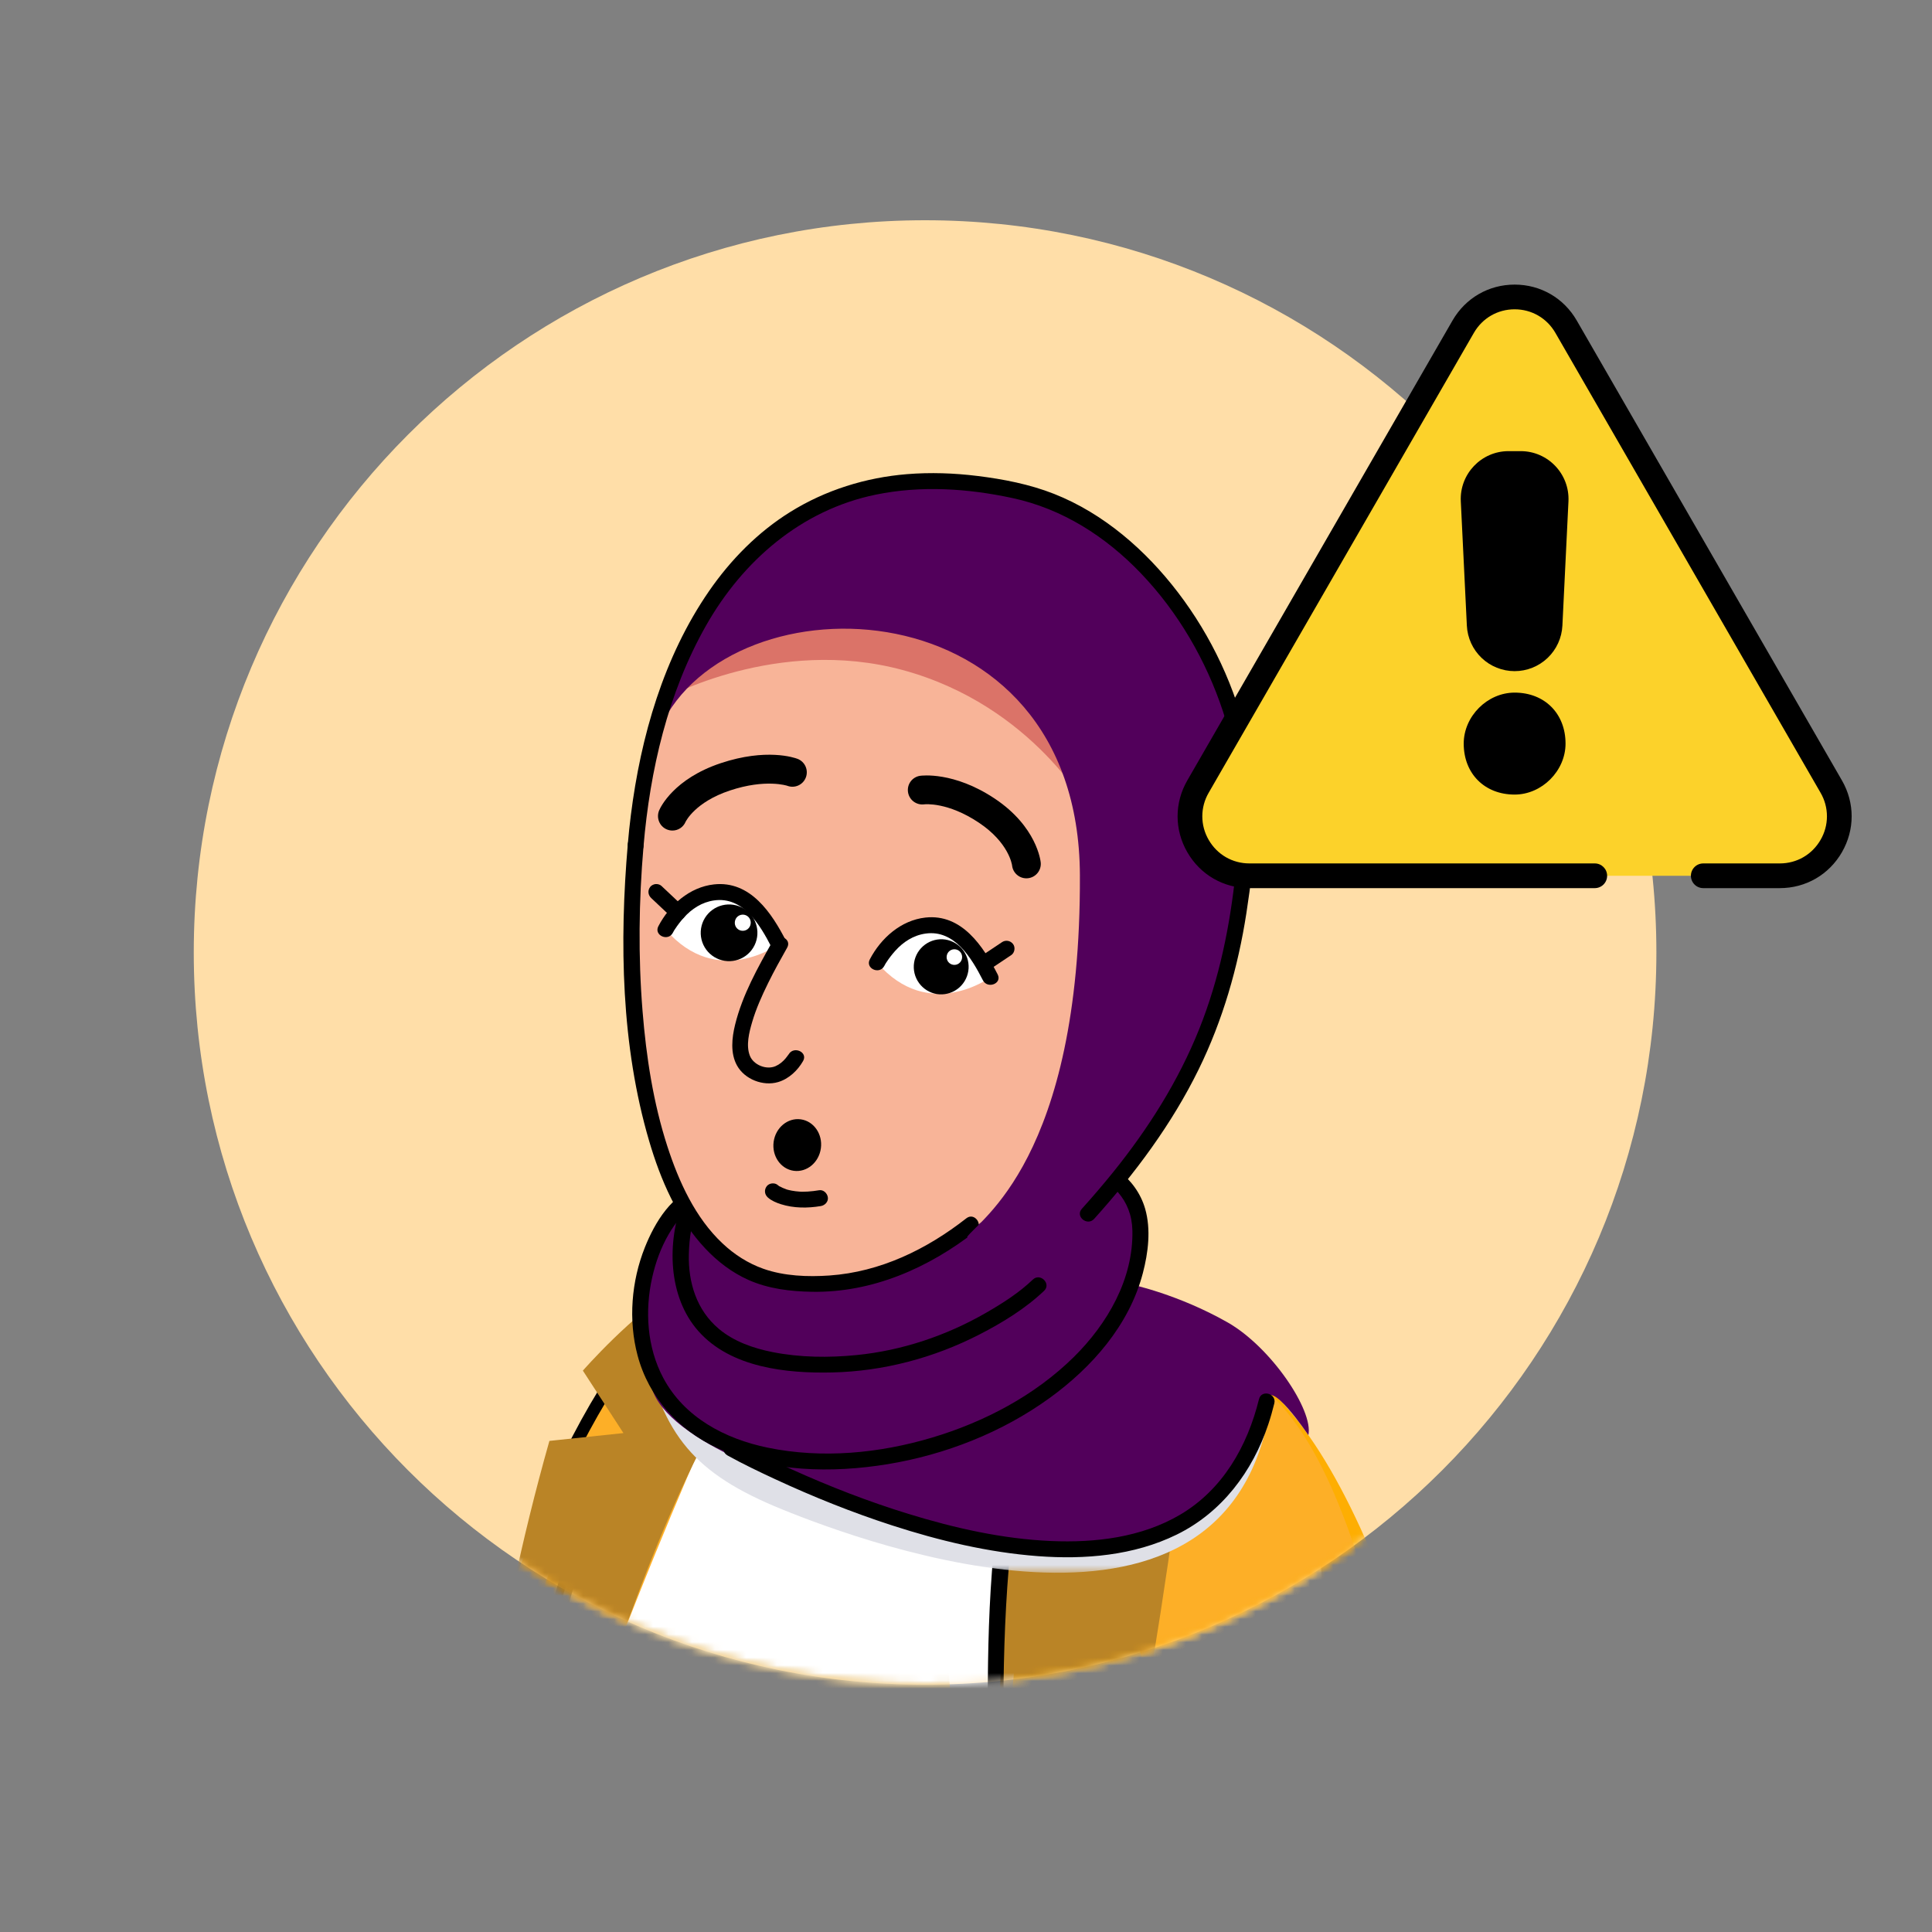 <svg width="250" height="250" viewBox="0 0 250 250" fill="none" xmlns="http://www.w3.org/2000/svg">
<rect x="0" y="0" width="250" height="250" fill="#808080" stroke="none"/>
<path fill-rule="evenodd" clip-rule="evenodd" d="M214.335 123.25C214.335 175.578 171.967 218 119.705 218C67.441 218 25.073 175.578 25.073 123.25C25.073 70.921 67.441 28.5 119.705 28.5C171.967 28.5 214.335 70.921 214.335 123.25Z" fill="#FFDEA8"/>
<mask id="mask0_347_65539" style="mask-type:alpha" maskUnits="userSpaceOnUse" x="25" y="28" width="190" height="190">
<path d="M119.318 28.5C67.231 28.706 25.074 71.049 25.074 123.25C25.074 175.579 67.44 218 119.704 218C171.967 218 214.335 175.579 214.335 123.25C214.335 71.049 172.178 28.706 120.091 28.5" fill="white"/>
</mask>
<g mask="url(#mask0_347_65539)">
<path fill-rule="evenodd" clip-rule="evenodd" d="M95.812 168.712C70.169 180.513 57.706 245.723 54.725 283.841C52.018 318.438 36.733 440.299 38.704 455.165C101.548 460.146 139.386 437.669 139.386 437.669C112.284 347.66 142.823 147.077 95.812 168.712Z" fill="#D69005"/>
</g>
<mask id="mask1_347_65539" style="mask-type:alpha" maskUnits="userSpaceOnUse" x="25" y="28" width="190" height="190">
<path d="M119.318 28.5C67.231 28.706 25.074 71.049 25.074 123.25C25.074 175.579 67.44 218 119.704 218C171.967 218 214.335 175.579 214.335 123.25C214.335 71.049 172.178 28.706 120.091 28.5" fill="white"/>
</mask>
<g mask="url(#mask1_347_65539)">
<path fill-rule="evenodd" clip-rule="evenodd" d="M170.415 234.09C168.415 253.49 163.181 275.632 152.658 295.024C146.465 296.718 140.179 298.049 133.831 299.008C101.611 303.873 81.449 296.691 81.449 296.691C81.449 296.691 68.863 262.318 68.726 232.581C68.63 211.817 80.954 178.293 88.361 176.14C104.965 171.313 111.123 171.018 129.782 170.372C148.317 169.73 160.701 177.169 166.619 184.66C170.299 189.31 172.958 209.505 170.415 234.09Z" fill="white"/>
</g>
<mask id="mask2_347_65539" style="mask-type:alpha" maskUnits="userSpaceOnUse" x="25" y="28" width="190" height="190">
<path d="M119.318 28.5C67.231 28.706 25.074 71.049 25.074 123.25C25.074 175.579 67.44 218 119.704 218C171.967 218 214.335 175.579 214.335 123.25C214.335 71.049 172.178 28.706 120.091 28.5" fill="white"/>
</mask>
<g mask="url(#mask2_347_65539)">
<path fill-rule="evenodd" clip-rule="evenodd" d="M74.079 199.015C71.237 207.451 69.087 216.192 68.124 225.051C67.242 233.172 67.866 241.41 68.917 249.487C70.719 263.337 74.015 277.006 78.228 290.314C78.755 291.978 79.302 293.635 79.868 295.286C80.072 295.88 80.253 296.949 80.722 297.418C81.109 297.805 81.954 297.939 82.45 298.085C83.735 298.465 85.035 298.792 86.342 299.089C98.899 301.949 112.061 302.292 124.842 301.128C128.055 300.835 131.364 300.582 134.522 299.912C136.144 299.57 137.765 299.227 139.385 298.883C143.61 297.99 147.833 297.095 152.057 296.2L152.931 296.016C154.224 295.742 153.676 293.759 152.385 294.032L142.136 296.2C138.172 297.04 134.24 297.971 130.217 298.483C116.456 300.232 102.216 300.281 88.582 297.473C86.281 296.998 83.941 296.487 81.723 295.699L82.439 296.417C79.68 288.875 77.499 281.08 75.569 273.29C73.74 265.905 72.218 258.435 71.164 250.898C70.081 243.17 69.346 235.22 69.959 227.419C70.7 217.944 73.034 208.549 76.06 199.562C76.484 198.305 74.501 197.764 74.079 199.015Z" fill="black"/>
</g>
<mask id="mask3_347_65539" style="mask-type:alpha" maskUnits="userSpaceOnUse" x="25" y="28" width="190" height="190">
<path d="M119.318 28.5C67.231 28.706 25.074 71.049 25.074 123.25C25.074 175.579 67.44 218 119.704 218C171.967 218 214.335 175.579 214.335 123.25C214.335 71.049 172.178 28.706 120.091 28.5" fill="white"/>
</mask>
<g mask="url(#mask3_347_65539)">
<path fill-rule="evenodd" clip-rule="evenodd" d="M110.764 219.127C109.941 218.9 109.068 218.929 108.262 219.211C107.456 219.493 106.755 220.015 106.254 220.706C106.016 221.036 105.827 221.399 105.697 221.785C105.56 220.977 105.187 220.228 104.625 219.631C104.063 219.035 103.337 218.618 102.538 218.433C101.74 218.249 100.905 218.304 100.138 218.593C99.371 218.882 98.707 219.391 98.228 220.057C97.99 220.387 97.803 220.751 97.674 221.136C97.538 220.365 97.189 219.647 96.667 219.063C96.144 218.48 95.47 218.053 94.718 217.832C93.895 217.605 93.022 217.635 92.216 217.917C91.41 218.198 90.71 218.719 90.207 219.41C89.564 220.308 89.304 221.424 89.484 222.514C89.663 223.604 90.268 224.578 91.165 225.222C91.666 225.582 92.242 225.826 92.849 225.937C93.456 226.047 94.081 226.02 94.676 225.859C95.331 225.675 95.932 225.336 96.427 224.869C96.921 224.403 97.296 223.823 97.518 223.18C97.616 223.785 97.846 224.36 98.194 224.863C98.632 225.496 99.237 225.994 99.942 226.303C100.647 226.611 101.424 226.718 102.186 226.61C102.948 226.503 103.665 226.186 104.257 225.695C104.849 225.203 105.293 224.557 105.539 223.828C105.639 224.432 105.872 225.008 106.219 225.511C106.708 226.217 107.403 226.754 108.209 227.049C109.015 227.343 109.893 227.381 110.722 227.157C111.55 226.932 112.289 226.457 112.836 225.796C113.384 225.135 113.713 224.32 113.779 223.465C113.847 222.506 113.586 221.553 113.037 220.764C112.489 219.974 111.687 219.397 110.764 219.127Z" fill="white"/>
</g>
<mask id="mask4_347_65539" style="mask-type:alpha" maskUnits="userSpaceOnUse" x="25" y="28" width="190" height="190">
<path d="M119.318 28.5C67.231 28.706 25.074 71.049 25.074 123.25C25.074 175.579 67.44 218 119.704 218C171.967 218 214.335 175.579 214.335 123.25C214.335 71.049 172.178 28.706 120.091 28.5" fill="white"/>
</mask>
<g mask="url(#mask4_347_65539)">
<path fill-rule="evenodd" clip-rule="evenodd" d="M92.572 182.842C92.572 182.842 68.998 234.638 62.287 270.627C55.576 306.616 74.418 464.531 74.418 464.531C74.418 464.531 22.416 452.263 12.058 440.108C4.387 431.105 58.37 177.481 88.96 169.398C92.357 179.355 92.572 182.842 92.572 182.842Z" fill="#FDAF27"/>
</g>
<mask id="mask5_347_65539" style="mask-type:alpha" maskUnits="userSpaceOnUse" x="25" y="28" width="190" height="190">
<path d="M119.318 28.5C67.231 28.706 25.074 71.049 25.074 123.25C25.074 175.579 67.44 218 119.704 218C171.967 218 214.335 175.579 214.335 123.25C214.335 71.049 172.178 28.706 120.091 28.5" fill="white"/>
</mask>
<g mask="url(#mask5_347_65539)">
<path fill-rule="evenodd" clip-rule="evenodd" d="M72.39 191.841C72.255 191.841 72.122 191.807 72.004 191.742C71.886 191.676 71.786 191.582 71.714 191.468C71.642 191.354 71.6 191.223 71.593 191.089C71.585 190.954 71.611 190.819 71.669 190.697C78.113 177.181 83.703 169.961 88.756 168.625L89.475 168.435L89.716 169.139C93.108 179.084 93.359 182.646 93.368 182.793C93.381 183.004 93.309 183.212 93.169 183.371C93.029 183.53 92.831 183.626 92.62 183.64C92.515 183.647 92.41 183.633 92.31 183.599C92.211 183.565 92.119 183.511 92.041 183.442C91.962 183.372 91.898 183.288 91.853 183.193C91.807 183.098 91.78 182.996 91.775 182.891C91.772 182.86 91.518 179.51 88.457 170.404C84.095 172.116 78.937 179.167 73.111 191.386C72.973 191.673 72.687 191.841 72.39 191.841Z" fill="black"/>
</g>
<mask id="mask6_347_65539" style="mask-type:alpha" maskUnits="userSpaceOnUse" x="25" y="28" width="190" height="190">
<path d="M119.318 28.5C67.231 28.706 25.074 71.049 25.074 123.25C25.074 175.579 67.44 218 119.704 218C171.967 218 214.335 175.579 214.335 123.25C214.335 71.049 172.178 28.706 120.091 28.5" fill="white"/>
</mask>
<g mask="url(#mask6_347_65539)">
<path fill-rule="evenodd" clip-rule="evenodd" d="M59.916 286.43C59.57 299.02 60.059 311.636 60.698 324.208C61.471 339.402 62.58 354.576 63.838 369.736C65.062 384.509 66.439 399.272 67.917 414.024C69.072 425.54 70.287 437.05 71.565 448.553C72.086 453.241 72.619 457.928 73.164 462.613C73.225 463.143 73.197 463.81 73.364 464.319C73.386 464.382 73.382 464.464 73.39 464.531L74.691 463.538C69.258 462.256 63.864 460.785 58.499 459.249C48.245 456.31 37.982 453.09 28.189 448.828C24.039 447.02 19.871 445.036 16.176 442.395C15.482 441.899 14.812 441.373 14.18 440.801C13.896 440.545 13.62 440.28 13.354 440.006C13.254 439.905 12.567 439.131 12.887 439.516C12.838 439.451 12.796 439.38 12.763 439.306C12.647 439.074 12.821 439.527 12.725 439.207C12.653 438.967 12.592 438.724 12.542 438.478C12.52 438.382 12.467 438.028 12.486 438.155C12.504 438.287 12.45 437.842 12.441 437.741C12.406 437.355 12.382 436.968 12.367 436.581C12.331 435.612 12.345 434.64 12.379 433.67C12.47 430.957 12.716 428.25 13.002 425.551C13.854 417.53 15.114 409.55 16.456 401.598C18.252 390.967 20.272 380.374 22.411 369.805C24.897 357.526 27.554 345.281 30.357 333.07C33.343 320.035 36.504 307.041 39.839 294.091C43.131 281.316 46.601 268.585 50.324 255.927C53.71 244.412 57.295 232.95 61.257 221.619C62.134 219.11 63.032 216.609 63.952 214.115C64.409 212.869 62.424 212.333 61.969 213.566C57.908 224.588 54.271 235.762 50.85 246.997C47.023 259.556 43.479 272.2 40.117 284.891C36.658 297.972 33.382 311.099 30.29 324.271C27.327 336.862 24.525 349.491 21.887 362.154C19.586 373.215 17.41 384.305 15.447 395.431C13.919 404.092 12.494 412.778 11.414 421.508C10.778 426.645 10.017 431.977 10.341 437.166C10.42 438.409 10.515 439.814 11.32 440.824C13.649 443.737 17.345 445.755 20.576 447.467C29.988 452.453 40.275 455.862 50.422 458.994C57.865 461.294 65.374 463.374 72.94 465.231C73.341 465.33 73.742 465.427 74.144 465.523C74.725 465.66 75.529 465.228 75.445 464.531C74.933 460.243 74.448 455.952 73.967 451.66C72.745 440.761 71.579 429.856 70.47 418.945C68.986 404.439 67.62 389.921 66.369 375.392C65.064 360.12 63.898 344.831 63.038 329.526C62.306 316.48 61.728 303.4 61.894 290.329C61.909 289.028 61.936 287.73 61.971 286.43C62.009 285.106 59.953 285.107 59.916 286.43" fill="black"/>
</g>
<mask id="mask7_347_65539" style="mask-type:alpha" maskUnits="userSpaceOnUse" x="25" y="28" width="190" height="190">
<path d="M119.318 28.5C67.231 28.706 25.074 71.049 25.074 123.25C25.074 175.579 67.44 218 119.704 218C171.967 218 214.335 175.579 214.335 123.25C214.335 71.049 172.178 28.706 120.091 28.5" fill="white"/>
</mask>
<g mask="url(#mask7_347_65539)">
<path fill-rule="evenodd" clip-rule="evenodd" d="M60.577 281.42C60.577 281.42 56.138 239.242 71.093 186.452L80.672 185.44L75.423 177.358C75.423 177.358 101.696 147.354 93.629 182.168C76.875 209.886 60.577 281.42 60.577 281.42Z" fill="#BA8426"/>
</g>
<mask id="mask8_347_65539" style="mask-type:alpha" maskUnits="userSpaceOnUse" x="25" y="28" width="190" height="190">
<path d="M119.318 28.5C67.231 28.706 25.074 71.049 25.074 123.25C25.074 175.579 67.44 218 119.704 218C171.967 218 214.335 175.579 214.335 123.25C214.335 71.049 172.178 28.706 120.091 28.5" fill="white"/>
</mask>
<g mask="url(#mask8_347_65539)">
<path fill-rule="evenodd" clip-rule="evenodd" d="M240.614 429.636C240.614 429.636 207.299 458.406 144.556 464.531C140.015 450.242 129.546 300.017 129.588 265.314C129.623 230.611 129.532 176.64 151.305 173.854C161.403 174.164 169.329 183.116 176.045 197.754C195.199 239.522 204.462 327.613 226.015 393.382C230.329 406.546 235.133 418.811 240.614 429.635" fill="#FEAE02"/>
</g>
<mask id="mask9_347_65539" style="mask-type:alpha" maskUnits="userSpaceOnUse" x="25" y="28" width="190" height="190">
<path d="M119.318 28.5C67.231 28.706 25.074 71.049 25.074 123.25C25.074 175.579 67.44 218 119.704 218C171.967 218 214.335 175.579 214.335 123.25C214.335 71.049 172.178 28.706 120.091 28.5" fill="white"/>
</mask>
<g mask="url(#mask9_347_65539)">
<path fill-rule="evenodd" clip-rule="evenodd" d="M157.027 176.427C133.376 171.61 151.169 228.18 162.263 285.482C165.742 303.456 179.461 367.398 179.461 367.398L207.298 366.152C207.298 366.152 196.08 301.167 191.256 277.414C182.693 235.242 178.222 180.744 157.027 176.426" fill="#FDAF27"/>
</g>
<mask id="mask10_347_65539" style="mask-type:alpha" maskUnits="userSpaceOnUse" x="25" y="28" width="190" height="190">
<path d="M119.318 28.5C67.231 28.706 25.074 71.049 25.074 123.25C25.074 175.579 67.44 218 119.704 218C171.967 218 214.335 175.579 214.335 123.25C214.335 71.049 172.178 28.706 120.091 28.5" fill="white"/>
</mask>
<g mask="url(#mask10_347_65539)">
<path fill-rule="evenodd" clip-rule="evenodd" d="M129.585 288.962C129.585 288.962 141.865 269.588 152.124 195.367C148.659 193.935 144.6 192.295 144.6 192.295L165.133 177.167C165.133 177.167 134.695 150.542 130.494 199.288C127.711 231.569 129.584 288.962 129.584 288.962" fill="#BA8426"/>
</g>
<mask id="mask11_347_65539" style="mask-type:alpha" maskUnits="userSpaceOnUse" x="25" y="28" width="190" height="190">
<path d="M119.318 28.5C67.231 28.706 25.074 71.049 25.074 123.25C25.074 175.579 67.44 218 119.704 218C171.967 218 214.335 175.579 214.335 123.25C214.335 71.049 172.178 28.706 120.091 28.5" fill="white"/>
</mask>
<g mask="url(#mask11_347_65539)">
<path fill-rule="evenodd" clip-rule="evenodd" d="M145.078 168.918C136.333 170.11 132.604 179.558 130.796 187.073C127.871 199.233 127.774 212.089 127.817 224.528C127.863 237.906 128.544 251.273 128.557 264.651C128.564 271.495 128.801 278.335 129.079 285.172C129.483 295.049 129.999 304.921 130.558 314.789C131.224 326.458 131.948 338.124 132.732 349.786C133.538 361.847 134.401 373.904 135.321 385.957C136.174 397.184 137.097 408.405 138.091 419.62C138.889 428.575 139.734 437.527 140.75 446.46C141.374 451.939 141.932 457.491 143.082 462.892C143.219 463.534 143.366 464.177 143.564 464.805C143.688 465.201 144.1 465.605 144.554 465.559C165.134 463.526 185.481 458.863 204.652 451.045C215.749 446.521 226.573 441.027 236.392 434.119C238.079 432.929 239.776 431.715 241.341 430.364C242.346 429.5 240.885 428.049 239.887 428.909C235.642 432.57 230.249 435.873 225.184 438.792C211.542 446.654 196.775 452.516 181.615 456.691C169.485 460.031 157.07 462.265 144.554 463.502C144.885 463.753 145.214 464.005 145.545 464.258C144.264 460.183 143.929 455.695 143.402 451.481C142.387 443.329 141.583 435.15 140.817 426.972C139.824 416.344 138.931 405.708 138.086 395.068C137.151 383.232 136.273 371.392 135.453 359.547C134.635 347.794 133.873 336.038 133.166 324.278C132.543 313.857 131.965 303.431 131.478 293.001C131.12 285.305 130.789 277.604 130.654 269.9C130.468 259.175 130.308 248.453 130.064 237.727C129.763 224.472 129.505 211.09 131.021 197.895C131.631 192.606 132.543 187.261 134.374 182.243C135.694 178.624 137.657 174.8 140.96 172.615C142.377 171.679 143.944 171.131 145.625 170.902C146.929 170.724 146.374 168.741 145.078 168.918Z" fill="black"/>
</g>
<mask id="mask12_347_65539" style="mask-type:alpha" maskUnits="userSpaceOnUse" x="83" y="174" width="82" height="30">
<path d="M83.298 174.313H164.464V203.512H83.298V174.313Z" fill="white"/>
</mask>
<g mask="url(#mask12_347_65539)">
<path fill-rule="evenodd" clip-rule="evenodd" d="M83.298 174.313C85.793 185.754 89.824 190.691 101.222 195.32C112.231 199.791 159.551 217.288 164.466 181.324C141.203 186.454 83.298 174.313 83.298 174.313Z" fill="#DFE0E7"/>
</g>
<mask id="mask13_347_65539" style="mask-type:alpha" maskUnits="userSpaceOnUse" x="25" y="28" width="190" height="190">
<path d="M119.318 28.5C67.231 28.706 25.074 71.049 25.074 123.25C25.074 175.579 67.44 218 119.704 218C171.967 218 214.335 175.579 214.335 123.25C214.335 71.049 172.178 28.706 120.091 28.5" fill="white"/>
</mask>
<g mask="url(#mask13_347_65539)">
<path fill-rule="evenodd" clip-rule="evenodd" d="M90.884 154.523C82.538 156.288 74.908 183.699 99.539 188.414C120.27 192.382 147.124 178.667 147.558 159.764C147.985 141.248 106.973 151.119 90.884 154.523Z" fill="#52005B"/>
</g>
<mask id="mask14_347_65539" style="mask-type:alpha" maskUnits="userSpaceOnUse" x="25" y="28" width="190" height="190">
<path d="M119.318 28.5C67.231 28.706 25.074 71.049 25.074 123.25C25.074 175.579 67.44 218 119.704 218C171.967 218 214.335 175.579 214.335 123.25C214.335 71.049 172.178 28.706 120.091 28.5" fill="white"/>
</mask>
<g mask="url(#mask14_347_65539)">
<path fill-rule="evenodd" clip-rule="evenodd" d="M158.852 171.118C152.476 167.488 146.401 166.21 146.401 166.21L144.357 169.223C137.856 168.902 132.733 169.909 132.733 169.909L84.782 175.828C77.418 189.904 137.285 201.067 137.285 201.067C156.213 200.764 163.159 187.333 163.903 181.324C164.177 178.088 169.3 185.703 169.3 185.703C169.994 182.527 164.466 174.313 158.853 171.118" fill="#52005B"/>
</g>
<mask id="mask15_347_65539" style="mask-type:alpha" maskUnits="userSpaceOnUse" x="25" y="28" width="190" height="190">
<path d="M119.318 28.5C67.231 28.706 25.074 71.049 25.074 123.25C25.074 175.579 67.44 218 119.704 218C171.967 218 214.335 175.579 214.335 123.25C214.335 71.049 172.178 28.706 120.091 28.5" fill="white"/>
</mask>
<g mask="url(#mask15_347_65539)">
<path fill-rule="evenodd" clip-rule="evenodd" d="M91.672 158.685C91.672 158.685 92.041 170.709 101.218 171.773C116.626 173.561 131.416 166.089 136.985 152.857C125.307 160.079 116.92 168.789 106.017 167.591C95.116 166.394 91.672 158.685 91.672 158.685Z" fill="#52005B"/>
</g>
<mask id="mask16_347_65539" style="mask-type:alpha" maskUnits="userSpaceOnUse" x="25" y="28" width="190" height="190">
<path d="M119.318 28.5C67.231 28.706 25.074 71.049 25.074 123.25C25.074 175.579 67.44 218 119.704 218C171.967 218 214.335 175.579 214.335 123.25C214.335 71.049 172.178 28.706 120.091 28.5" fill="white"/>
</mask>
<g mask="url(#mask16_347_65539)">
<path fill-rule="evenodd" clip-rule="evenodd" d="M90.611 153.53C86.987 154.331 84.713 158.235 83.447 161.409C81.7 165.783 81.289 170.832 82.502 175.396C83.942 180.814 87.815 185.093 92.88 187.399C99.666 190.49 107.618 190.652 114.867 189.462C122.312 188.239 129.646 185.362 135.777 180.932C141.302 176.939 146.125 171.468 147.885 164.74C148.578 162.096 148.952 159.088 148.182 156.414C147.597 154.384 146.335 152.689 144.66 151.426C140.703 148.446 135.165 147.937 130.385 147.824C124.009 147.673 117.618 148.453 111.331 149.451C105.48 150.379 99.677 151.583 93.886 152.829C92.794 153.063 91.703 153.298 90.611 153.53C89.318 153.803 89.865 155.788 91.158 155.515C102.227 153.171 113.338 150.625 124.668 149.99C129.794 149.704 135.28 149.648 140.182 151.387C143.835 152.68 146.441 155.266 146.531 159.208C146.677 165.491 143.298 171.31 138.947 175.601C133.894 180.582 127.37 184.007 120.611 186.024C113.789 188.062 106.376 188.775 99.36 187.331C93.831 186.193 88.552 183.431 85.82 178.291C83.724 174.349 83.421 169.608 84.394 165.299C84.841 163.319 85.518 161.454 86.528 159.711C87.324 158.338 88.388 156.984 89.567 156.209C90.226 155.775 90.444 155.672 91.158 155.515C92.45 155.229 91.901 153.245 90.611 153.53Z" fill="black"/>
</g>
<mask id="mask17_347_65539" style="mask-type:alpha" maskUnits="userSpaceOnUse" x="25" y="28" width="190" height="190">
<path d="M119.318 28.5C67.231 28.706 25.074 71.049 25.074 123.25C25.074 175.579 67.44 218 119.704 218C171.967 218 214.335 175.579 214.335 123.25C214.335 71.049 172.178 28.706 120.091 28.5" fill="white"/>
</mask>
<g mask="url(#mask17_347_65539)">
<path fill-rule="evenodd" clip-rule="evenodd" d="M88.35 155.328C86.291 160.719 86.407 167.784 90.378 172.254C94.576 176.983 101.764 177.729 107.687 177.595C114.319 177.445 120.849 175.709 126.743 172.68C129.691 171.166 132.691 169.332 135.105 167.031C136.065 166.116 134.609 164.662 133.652 165.575C131.878 167.267 129.835 168.584 127.598 169.872C122.472 172.829 116.719 174.765 110.824 175.346C107.241 175.701 103.514 175.663 99.974 174.962C97.496 174.471 94.968 173.598 93.009 171.946C90.132 169.52 89.055 165.952 89.135 162.339C89.182 160.174 89.52 158.004 90.332 155.874C90.805 154.636 88.817 154.101 88.35 155.328Z" fill="black"/>
</g>
<mask id="mask18_347_65539" style="mask-type:alpha" maskUnits="userSpaceOnUse" x="25" y="28" width="190" height="190">
<path d="M119.318 28.5C67.231 28.706 25.074 71.049 25.074 123.25C25.074 175.579 67.44 218 119.704 218C171.967 218 214.335 175.579 214.335 123.25C214.335 71.049 172.178 28.706 120.091 28.5" fill="white"/>
</mask>
<g mask="url(#mask18_347_65539)">
<path fill-rule="evenodd" clip-rule="evenodd" d="M94.139 188.335C96.139 189.443 98.211 190.434 100.282 191.395C105.206 193.681 110.259 195.708 115.426 197.383C121.549 199.367 127.883 200.88 134.315 201.365C140.381 201.82 146.72 201.294 152.252 198.583C158.113 195.711 162.083 190.416 164.122 184.295C164.417 183.407 164.671 182.506 164.896 181.597C165.212 180.312 163.232 179.763 162.913 181.051C161.407 187.149 158.216 192.766 152.688 196.013C147.686 198.954 141.715 199.652 136.009 199.408C129.742 199.138 123.55 197.742 117.57 195.903C112.403 194.314 107.356 192.358 102.473 190.146C100.034 189.042 97.67 187.811 95.279 186.613C95.244 186.596 95.21 186.577 95.177 186.558C94.017 185.916 92.98 187.694 94.139 188.334" fill="black"/>
</g>
<mask id="mask19_347_65539" style="mask-type:alpha" maskUnits="userSpaceOnUse" x="25" y="28" width="190" height="190">
<path d="M119.318 28.5C67.231 28.706 25.074 71.049 25.074 123.25C25.074 175.579 67.44 218 119.704 218C171.967 218 214.335 175.579 214.335 123.25C214.335 71.049 172.178 28.706 120.091 28.5" fill="white"/>
</mask>
<g mask="url(#mask19_347_65539)">
<path fill-rule="evenodd" clip-rule="evenodd" d="M88.97 82.488C82.069 93.385 74.89 164.131 101.006 165.784C136.478 168.031 149.125 126.771 154.166 115.241C159.209 103.711 159.913 74.649 131.619 65.663C108.246 58.24 96.608 70.428 88.97 82.488Z" fill="#F8B498"/>
</g>
<mask id="mask20_347_65539" style="mask-type:alpha" maskUnits="userSpaceOnUse" x="25" y="28" width="190" height="190">
<path d="M119.318 28.5C67.231 28.706 25.074 71.049 25.074 123.25C25.074 175.579 67.44 218 119.704 218C171.967 218 214.335 175.579 214.335 123.25C214.335 71.049 172.178 28.706 120.091 28.5H119.318Z" fill="white"/>
</mask>
<g mask="url(#mask20_347_65539)">
<path fill-rule="evenodd" clip-rule="evenodd" d="M86.023 90.389C86.023 90.389 100.568 82.299 116.811 86.703C133.746 91.297 141.019 105.071 141.019 105.071L137.078 77.826L109.298 70.955L92.35 79.076L86.077 88.183L86.023 90.389Z" fill="#DB7368"/>
</g>
<mask id="mask21_347_65539" style="mask-type:alpha" maskUnits="userSpaceOnUse" x="25" y="28" width="190" height="190">
<path d="M119.318 28.5C67.231 28.706 25.074 71.049 25.074 123.25C25.074 175.579 67.44 218 119.704 218C171.967 218 214.335 175.579 214.335 123.25C214.335 71.049 172.178 28.706 120.091 28.5" fill="white"/>
</mask>
<g mask="url(#mask21_347_65539)">
<path fill-rule="evenodd" clip-rule="evenodd" d="M81.24 109.208C80.144 121.931 80.374 135.315 84 147.646C85.472 152.659 87.648 157.719 91.272 161.564C92.862 163.251 94.726 164.675 96.85 165.622C99.427 166.772 102.266 167.108 105.063 167.156C112.885 167.291 120.183 164.066 126.262 159.307C127.303 158.491 126.095 156.826 125.05 157.644C119.91 161.668 113.915 164.591 107.333 165.049C104.525 165.244 101.461 165.127 98.784 164.18C96.793 163.477 95.023 162.338 93.489 160.893C89.955 157.567 87.842 152.907 86.365 148.361C84.529 142.704 83.623 136.757 83.146 130.842C82.573 123.751 82.661 116.611 83.27 109.526C83.383 108.214 81.353 107.886 81.24 109.208Z" fill="black"/>
</g>
<mask id="mask22_347_65539" style="mask-type:alpha" maskUnits="userSpaceOnUse" x="25" y="28" width="190" height="190">
<path d="M119.318 28.5C67.231 28.706 25.074 71.049 25.074 123.25C25.074 175.579 67.44 218 119.704 218C171.967 218 214.335 175.579 214.335 123.25C214.335 71.049 172.178 28.706 120.091 28.5" fill="white"/>
</mask>
<g mask="url(#mask22_347_65539)">
<path fill-rule="evenodd" clip-rule="evenodd" d="M113.49 124.569C113.49 124.569 115.34 120.985 118.491 120.039C123.049 118.669 125.772 121.797 128.143 126.47C128.143 126.47 120.205 132.336 113.49 124.569Z" fill="white"/>
</g>
<mask id="mask23_347_65539" style="mask-type:alpha" maskUnits="userSpaceOnUse" x="25" y="28" width="190" height="190">
<path d="M119.318 28.5C67.231 28.706 25.074 71.049 25.074 123.25C25.074 175.579 67.44 218 119.704 218C171.967 218 214.335 175.579 214.335 123.25C214.335 71.049 172.178 28.706 120.091 28.5" fill="white"/>
</mask>
<g mask="url(#mask23_347_65539)">
<path fill-rule="evenodd" clip-rule="evenodd" d="M114.425 124.993C114.583 124.693 114.586 124.7 114.708 124.513C115.042 124.004 115.413 123.52 115.818 123.065C116.873 121.886 118.191 121.024 119.777 120.803C123.521 120.279 125.72 123.979 127.186 126.845C127.784 128.013 129.704 127.276 129.099 126.094C127.226 122.429 124.445 118.218 119.749 118.732C116.59 119.078 113.988 121.395 112.552 124.146C111.939 125.322 113.815 126.163 114.425 124.992" fill="black"/>
</g>
<mask id="mask24_347_65539" style="mask-type:alpha" maskUnits="userSpaceOnUse" x="25" y="28" width="190" height="190">
<path d="M119.318 28.5C67.231 28.706 25.074 71.049 25.074 123.25C25.074 175.579 67.44 218 119.704 218C171.967 218 214.335 175.579 214.335 123.25C214.335 71.049 172.178 28.706 120.091 28.5" fill="white"/>
</mask>
<g mask="url(#mask24_347_65539)">
<path fill-rule="evenodd" clip-rule="evenodd" d="M125.298 125.655C125.225 126.118 125.063 126.562 124.819 126.962C124.575 127.363 124.255 127.711 123.876 127.987C123.498 128.263 123.069 128.462 122.613 128.573C122.158 128.683 121.685 128.703 121.222 128.631C120.295 128.475 119.466 127.96 118.916 127.198C118.366 126.435 118.138 125.486 118.284 124.557C118.429 123.628 118.935 122.793 119.692 122.235C120.449 121.676 121.395 121.439 122.326 121.575C122.789 121.647 123.233 121.81 123.633 122.055C124.033 122.299 124.381 122.62 124.657 122.999C124.933 123.378 125.131 123.807 125.241 124.263C125.351 124.718 125.37 125.191 125.298 125.654" fill="black"/>
</g>
<mask id="mask25_347_65539" style="mask-type:alpha" maskUnits="userSpaceOnUse" x="25" y="28" width="190" height="190">
<path d="M119.318 28.5C67.231 28.706 25.074 71.049 25.074 123.25C25.074 175.579 67.44 218 119.704 218C171.967 218 214.335 175.579 214.335 123.25C214.335 71.049 172.178 28.706 120.091 28.5" fill="white"/>
</mask>
<g mask="url(#mask25_347_65539)">
<path fill-rule="evenodd" clip-rule="evenodd" d="M124.485 124.001C124.466 124.132 124.421 124.258 124.353 124.372C124.285 124.485 124.195 124.584 124.088 124.662C123.981 124.741 123.86 124.798 123.732 124.829C123.603 124.86 123.469 124.866 123.338 124.845C123.208 124.825 123.082 124.779 122.969 124.709C122.856 124.64 122.759 124.549 122.681 124.441C122.604 124.334 122.548 124.212 122.518 124.083C122.488 123.954 122.484 123.821 122.506 123.69C122.525 123.559 122.57 123.433 122.638 123.319C122.706 123.206 122.796 123.107 122.903 123.029C123.01 122.95 123.131 122.893 123.26 122.862C123.388 122.831 123.522 122.825 123.653 122.846C123.784 122.866 123.909 122.913 124.022 122.982C124.135 123.051 124.233 123.142 124.31 123.25C124.388 123.357 124.443 123.479 124.473 123.608C124.503 123.737 124.507 123.87 124.485 124.001Z" fill="white"/>
</g>
<mask id="mask26_347_65539" style="mask-type:alpha" maskUnits="userSpaceOnUse" x="25" y="28" width="190" height="190">
<path d="M119.318 28.5C67.231 28.706 25.074 71.049 25.074 123.25C25.074 175.579 67.44 218 119.704 218C171.967 218 214.335 175.579 214.335 123.25C214.335 71.049 172.178 28.706 120.091 28.5" fill="white"/>
</mask>
<g mask="url(#mask26_347_65539)">
<path fill-rule="evenodd" clip-rule="evenodd" d="M128.346 125.266L130.545 123.796C130.649 123.726 130.753 123.656 130.858 123.588C131.304 123.287 131.418 122.572 131.082 122.15C130.918 121.934 130.677 121.79 130.409 121.748C130.142 121.706 129.868 121.769 129.646 121.924L127.447 123.394L127.136 123.604C126.686 123.903 126.574 124.618 126.911 125.041C127.269 125.491 127.869 125.586 128.346 125.266Z" fill="black"/>
</g>
<mask id="mask27_347_65539" style="mask-type:alpha" maskUnits="userSpaceOnUse" x="25" y="28" width="190" height="190">
<path d="M119.318 28.5C67.231 28.706 25.074 71.049 25.074 123.25C25.074 175.579 67.44 218 119.704 218C171.967 218 214.335 175.579 214.335 123.25C214.335 71.049 172.178 28.706 120.091 28.5" fill="white"/>
</mask>
<g mask="url(#mask27_347_65539)">
<path fill-rule="evenodd" clip-rule="evenodd" d="M86.129 120.278C86.129 120.278 87.98 116.694 91.131 115.748C95.687 114.378 98.414 117.506 100.782 122.179C100.782 122.179 92.844 128.045 86.129 120.278Z" fill="white"/>
</g>
<mask id="mask28_347_65539" style="mask-type:alpha" maskUnits="userSpaceOnUse" x="25" y="28" width="190" height="190">
<path d="M119.318 28.5C67.231 28.706 25.074 71.049 25.074 123.25C25.074 175.579 67.44 218 119.704 218C171.967 218 214.335 175.579 214.335 123.25C214.335 71.049 172.178 28.706 120.091 28.5" fill="white"/>
</mask>
<g mask="url(#mask28_347_65539)">
<path fill-rule="evenodd" clip-rule="evenodd" d="M87.066 120.702C87.222 120.402 87.225 120.409 87.349 120.222C87.683 119.713 88.054 119.229 88.458 118.774C89.512 117.595 90.832 116.734 92.417 116.512C96.161 115.988 98.36 119.688 99.826 122.554C100.423 123.722 102.345 122.985 101.739 121.803C99.867 118.138 97.085 113.927 92.389 114.441C89.23 114.787 86.628 117.104 85.192 119.855C84.579 121.031 86.454 121.872 87.066 120.701" fill="black"/>
</g>
<mask id="mask29_347_65539" style="mask-type:alpha" maskUnits="userSpaceOnUse" x="25" y="28" width="190" height="190">
<path d="M119.318 28.5C67.231 28.706 25.074 71.049 25.074 123.25C25.074 175.579 67.44 218 119.704 218C171.967 218 214.335 175.579 214.335 123.25C214.335 71.049 172.178 28.706 120.091 28.5" fill="white"/>
</mask>
<g mask="url(#mask29_347_65539)">
<path fill-rule="evenodd" clip-rule="evenodd" d="M97.965 121.276C97.891 121.752 97.723 122.209 97.472 122.62C97.221 123.031 96.891 123.389 96.502 123.673C96.112 123.956 95.671 124.161 95.203 124.274C94.735 124.387 94.249 124.407 93.773 124.332C93.297 124.257 92.84 124.09 92.429 123.839C92.018 123.587 91.66 123.258 91.376 122.869C91.093 122.479 90.888 122.038 90.775 121.57C90.662 121.101 90.642 120.615 90.717 120.139C90.791 119.663 90.958 119.206 91.209 118.795C91.46 118.383 91.789 118.025 92.178 117.741C92.568 117.457 93.009 117.252 93.478 117.139C93.946 117.025 94.432 117.005 94.908 117.08C95.385 117.155 95.841 117.323 96.253 117.574C96.664 117.825 97.022 118.155 97.306 118.545C97.59 118.935 97.794 119.376 97.907 119.845C98.02 120.314 98.04 120.8 97.965 121.276Z" fill="black"/>
</g>
<mask id="mask30_347_65539" style="mask-type:alpha" maskUnits="userSpaceOnUse" x="25" y="28" width="190" height="190">
<path d="M119.318 28.5C67.231 28.706 25.074 71.049 25.074 123.25C25.074 175.579 67.44 218 119.704 218C171.967 218 214.335 175.579 214.335 123.25C214.335 71.049 172.178 28.706 120.091 28.5" fill="white"/>
</mask>
<g mask="url(#mask30_347_65539)">
<path fill-rule="evenodd" clip-rule="evenodd" d="M97.129 119.574C97.109 119.708 97.061 119.836 96.991 119.952C96.921 120.067 96.828 120.168 96.719 120.248C96.609 120.327 96.485 120.385 96.354 120.417C96.222 120.448 96.086 120.454 95.952 120.433C95.818 120.412 95.69 120.365 95.575 120.295C95.459 120.224 95.359 120.132 95.279 120.022C95.199 119.913 95.142 119.789 95.11 119.657C95.078 119.526 95.073 119.389 95.093 119.256C95.111 119.119 95.155 118.986 95.224 118.867C95.293 118.747 95.386 118.643 95.496 118.56C95.607 118.477 95.733 118.417 95.867 118.383C96.001 118.35 96.14 118.344 96.276 118.365C96.413 118.386 96.543 118.435 96.661 118.508C96.778 118.581 96.879 118.677 96.959 118.789C97.039 118.902 97.095 119.03 97.124 119.165C97.153 119.3 97.155 119.439 97.129 119.575" fill="white"/>
</g>
<mask id="mask31_347_65539" style="mask-type:alpha" maskUnits="userSpaceOnUse" x="25" y="28" width="190" height="190">
<path d="M119.318 28.5C67.231 28.706 25.074 71.049 25.074 123.25C25.074 175.579 67.44 218 119.704 218C171.967 218 214.335 175.579 214.335 123.25C214.335 71.049 172.178 28.706 120.091 28.5" fill="white"/>
</mask>
<g mask="url(#mask31_347_65539)">
<path fill-rule="evenodd" clip-rule="evenodd" d="M88.375 117.258C87.442 116.38 86.51 115.503 85.578 114.625C85.39 114.449 85.058 114.371 84.811 114.4C84.565 114.428 84.281 114.57 84.131 114.772C83.779 115.245 83.858 115.825 84.278 116.22L86.729 118.527L87.076 118.852C87.262 119.028 87.595 119.106 87.841 119.077C88.087 119.049 88.371 118.908 88.522 118.706C88.874 118.231 88.795 117.652 88.375 117.257" fill="black"/>
</g>
<mask id="mask32_347_65539" style="mask-type:alpha" maskUnits="userSpaceOnUse" x="25" y="28" width="190" height="190">
<path d="M119.318 28.5C67.231 28.706 25.074 71.049 25.074 123.25C25.074 175.579 67.44 218 119.704 218C171.967 218 214.335 175.579 214.335 123.25C214.335 71.049 172.178 28.706 120.091 28.5" fill="white"/>
</mask>
<g mask="url(#mask32_347_65539)">
<path fill-rule="evenodd" clip-rule="evenodd" d="M99.357 154.952C99.816 155.364 100.461 155.637 101.042 155.821C102.719 156.352 104.494 156.35 106.219 156.063C106.747 155.974 107.214 155.491 107.122 154.923C107.038 154.396 106.553 153.922 105.985 154.018C105.502 154.098 105.015 154.159 104.524 154.189C104.292 154.204 104.061 154.206 103.829 154.21C103.598 154.214 103.977 154.22 103.732 154.209C103.646 154.204 103.556 154.201 103.468 154.195C103.125 154.173 102.784 154.132 102.446 154.069C102.3 154.042 102.155 154.011 102.011 153.975C101.943 153.957 101.867 153.925 101.796 153.918C101.908 153.928 102.003 153.985 101.834 153.928C101.471 153.804 101.119 153.648 100.783 153.462C100.701 153.419 101.042 153.639 100.848 153.501L100.736 153.422C100.709 153.402 100.682 153.38 100.656 153.357C100.256 152.996 99.531 153.073 99.21 153.504C98.863 153.969 98.929 154.567 99.357 154.952Z" fill="black"/>
</g>
<mask id="mask33_347_65539" style="mask-type:alpha" maskUnits="userSpaceOnUse" x="25" y="28" width="190" height="190">
<path d="M119.318 28.5C67.231 28.706 25.074 71.049 25.074 123.25C25.074 175.579 67.44 218 119.704 218C171.967 218 214.335 175.579 214.335 123.25C214.335 71.049 172.178 28.706 120.091 28.5" fill="white"/>
</mask>
<g mask="url(#mask33_347_65539)">
<path fill-rule="evenodd" clip-rule="evenodd" d="M125.127 160.086C126.535 157.943 139.881 150.032 139.739 113.255C139.593 75.305 94.516 74.284 85.436 94.142C85.436 94.142 91.075 58.1 126.72 62.583C145.782 64.981 161.99 84.391 161.141 105.379C160.454 122.327 151.462 164.109 125.127 160.086Z" fill="#52005B"/>
</g>
<mask id="mask34_347_65539" style="mask-type:alpha" maskUnits="userSpaceOnUse" x="25" y="28" width="190" height="190">
<path d="M119.318 28.5C67.231 28.706 25.074 71.049 25.074 123.25C25.074 175.579 67.44 218 119.704 218C171.967 218 214.335 175.579 214.335 123.25C214.335 71.049 172.178 28.706 120.091 28.5" fill="white"/>
</mask>
<g mask="url(#mask34_347_65539)">
<path fill-rule="evenodd" clip-rule="evenodd" d="M141.582 157.722C146.857 151.856 151.628 145.476 155.112 138.367C158.228 132.012 160.197 125.167 161.279 118.181C162.413 110.867 163.089 103.319 161.465 96.03C159.904 89.026 156.783 82.353 152.424 76.652C148.261 71.203 142.828 66.449 136.395 63.908C133.236 62.66 129.837 62.003 126.474 61.588C123.458 61.216 120.392 61.109 117.361 61.356C112.029 61.791 106.838 63.405 102.283 66.232C98.085 68.837 94.542 72.437 91.743 76.496C85.875 85.002 82.913 95.318 81.632 105.484C81.475 106.723 81.344 107.964 81.24 109.208C81.128 110.52 83.158 110.849 83.27 109.527C84.109 99.663 86.425 89.669 91.333 80.997C96.103 72.571 103.691 65.984 113.324 64.007C119.177 62.805 125.214 63.2 131.027 64.451C137.488 65.843 143.087 69.435 147.628 74.181C152.447 79.217 156.064 85.442 158.25 92.051C159.319 95.284 160.026 98.634 160.298 102.031C160.588 105.641 160.261 109.275 159.889 112.867C159.172 119.789 157.779 126.648 155.192 133.123C152.488 139.891 148.577 146.059 144.012 151.716C142.713 153.32 141.371 154.889 139.988 156.421C139.102 157.408 140.698 158.705 141.582 157.722Z" fill="black"/>
</g>
<mask id="mask35_347_65539" style="mask-type:alpha" maskUnits="userSpaceOnUse" x="25" y="28" width="190" height="190">
<path d="M119.318 28.5C67.231 28.706 25.074 71.049 25.074 123.25C25.074 175.579 67.44 218 119.704 218C171.967 218 214.335 175.579 214.335 123.25C214.335 71.049 172.178 28.706 120.091 28.5" fill="white"/>
</mask>
<g mask="url(#mask35_347_65539)">
<path fill-rule="evenodd" clip-rule="evenodd" d="M99.987 121.771C98.058 125.207 96.072 128.73 95.123 132.587C94.703 134.295 94.484 136.292 95.376 137.889C96.367 139.667 98.748 140.589 100.682 140.021C102.063 139.616 103.217 138.526 103.921 137.291C104.575 136.137 102.696 135.3 102.047 136.443C102.02 136.489 102.227 136.203 102.038 136.451C101.904 136.629 101.78 136.808 101.636 136.977C101.292 137.375 100.874 137.736 100.354 137.961C99.153 138.48 97.497 137.795 97.033 136.612C96.509 135.276 96.937 133.594 97.321 132.28C97.834 130.524 98.594 128.835 99.401 127.196C100.165 125.641 101.011 124.13 101.861 122.619C102.509 121.462 100.631 120.625 99.987 121.771" fill="black"/>
</g>
<mask id="mask36_347_65539" style="mask-type:alpha" maskUnits="userSpaceOnUse" x="25" y="28" width="190" height="190">
<path d="M119.318 28.5C67.231 28.706 25.074 71.049 25.074 123.25C25.074 175.579 67.44 218 119.704 218C171.967 218 214.335 175.579 214.335 123.25C214.335 71.049 172.178 28.706 120.091 28.5" fill="white"/>
</mask>
<g mask="url(#mask36_347_65539)">
<path fill-rule="evenodd" clip-rule="evenodd" d="M87.011 107.472C86.761 107.472 86.508 107.422 86.262 107.316C85.319 106.907 84.891 105.795 85.3 104.849C85.477 104.437 87.215 100.768 93.271 98.752C99.169 96.789 102.8 98.043 103.196 98.193C103.658 98.368 104.032 98.72 104.235 99.171C104.438 99.622 104.453 100.135 104.279 100.597C104.192 100.826 104.062 101.036 103.894 101.215C103.727 101.393 103.526 101.537 103.303 101.638C103.079 101.739 102.839 101.794 102.594 101.802C102.349 101.809 102.105 101.768 101.876 101.681C101.871 101.679 99.089 100.745 94.445 102.292C89.974 103.78 88.756 106.256 88.704 106.361C88.562 106.691 88.326 106.973 88.025 107.171C87.724 107.369 87.372 107.473 87.012 107.472" fill="black"/>
</g>
<mask id="mask37_347_65539" style="mask-type:alpha" maskUnits="userSpaceOnUse" x="25" y="28" width="190" height="190">
<path d="M119.318 28.5C67.231 28.706 25.074 71.049 25.074 123.25C25.074 175.579 67.44 218 119.704 218C171.967 218 214.335 175.579 214.335 123.25C214.335 71.049 172.178 28.706 120.091 28.5" fill="white"/>
</mask>
<g mask="url(#mask37_347_65539)">
<path fill-rule="evenodd" clip-rule="evenodd" d="M132.813 113.654C132.354 113.654 131.912 113.484 131.571 113.177C131.229 112.87 131.013 112.448 130.964 111.992C130.94 111.822 130.507 109.016 126.659 106.448C122.625 103.756 119.694 104.067 119.573 104.084C119.085 104.144 118.593 104.008 118.203 103.707C117.814 103.407 117.559 102.965 117.493 102.477C117.426 101.993 117.553 101.502 117.847 101.11C118.141 100.719 118.577 100.46 119.061 100.389C119.235 100.364 123.423 99.805 128.726 103.344C134.171 106.979 134.652 111.425 134.67 111.613C134.695 111.872 134.665 112.133 134.583 112.379C134.501 112.626 134.368 112.852 134.193 113.044C134.018 113.236 133.805 113.39 133.568 113.495C133.33 113.6 133.073 113.654 132.813 113.654Z" fill="black"/>
</g>
<mask id="mask38_347_65539" style="mask-type:alpha" maskUnits="userSpaceOnUse" x="25" y="28" width="190" height="190">
<path d="M119.318 28.5C67.231 28.706 25.074 71.049 25.074 123.25C25.074 175.579 67.44 218 119.704 218C171.967 218 214.335 175.579 214.335 123.25C214.335 71.049 172.178 28.706 120.091 28.5" fill="white"/>
</mask>
<g mask="url(#mask38_347_65539)">
<path fill-rule="evenodd" clip-rule="evenodd" d="M106.222 148.583C105.976 150.422 104.407 151.728 102.718 151.502C101.032 151.275 99.862 149.599 100.108 147.761C100.355 145.921 101.925 144.614 103.612 144.841C105.3 145.068 106.469 146.743 106.222 148.582" fill="black"/>
</g>
<path fill-rule="evenodd" clip-rule="evenodd" d="M189.336 42.273L155.022 101.784C152.063 106.913 155.762 113.326 161.677 113.326H230.307C236.222 113.326 239.92 106.913 236.963 101.784L202.647 42.273C199.689 37.143 192.294 37.143 189.336 42.273Z" fill="#FCD22A"/>
<path fill-rule="evenodd" clip-rule="evenodd" d="M230.307 114.924H220.401C219.977 114.924 219.57 114.756 219.271 114.456C218.971 114.156 218.802 113.75 218.802 113.326C218.802 112.902 218.971 112.495 219.271 112.195C219.57 111.895 219.977 111.727 220.401 111.727H230.307C232.508 111.727 234.479 110.587 235.58 108.679C236.121 107.754 236.406 106.702 236.406 105.63C236.406 104.559 236.121 103.507 235.58 102.582L201.266 43.072C200.164 41.164 198.193 40.024 195.993 40.024C193.791 40.024 191.82 41.164 190.719 43.072L156.403 102.582C155.863 103.507 155.578 104.559 155.578 105.63C155.578 106.702 155.863 107.754 156.403 108.679C157.505 110.587 159.477 111.727 161.677 111.727H206.364C207.247 111.727 207.961 112.443 207.961 113.325C207.961 113.535 207.92 113.743 207.84 113.937C207.76 114.131 207.642 114.307 207.494 114.455C207.346 114.604 207.17 114.722 206.976 114.802C206.783 114.883 206.575 114.924 206.365 114.924H161.677C158.322 114.924 155.318 113.186 153.638 110.277C151.961 107.368 151.961 103.894 153.639 100.984L187.955 41.474C189.633 38.565 192.637 36.827 195.993 36.827C199.348 36.827 202.352 38.564 204.03 41.474L238.344 100.984C240.023 103.894 240.023 107.368 238.345 110.277C236.668 113.186 233.663 114.924 230.307 114.924Z" fill="black"/>
<path fill-rule="evenodd" clip-rule="evenodd" d="M195.991 102.817C192.108 102.817 189.404 100.109 189.404 96.221C189.404 92.687 192.463 89.624 195.992 89.624C199.876 89.624 202.579 92.331 202.58 96.219C202.58 99.753 199.522 102.817 195.991 102.817ZM195.209 58.377H196.775C200.311 58.377 203.129 61.34 202.958 64.876L202.174 80.951C202.097 82.539 201.413 84.038 200.262 85.135C199.111 86.233 197.582 86.846 195.991 86.846C194.401 86.845 192.872 86.233 191.721 85.135C190.571 84.037 189.886 82.539 189.81 80.951L189.027 64.876C188.854 61.34 191.672 58.377 195.209 58.377Z" fill="black"/>
</svg>
